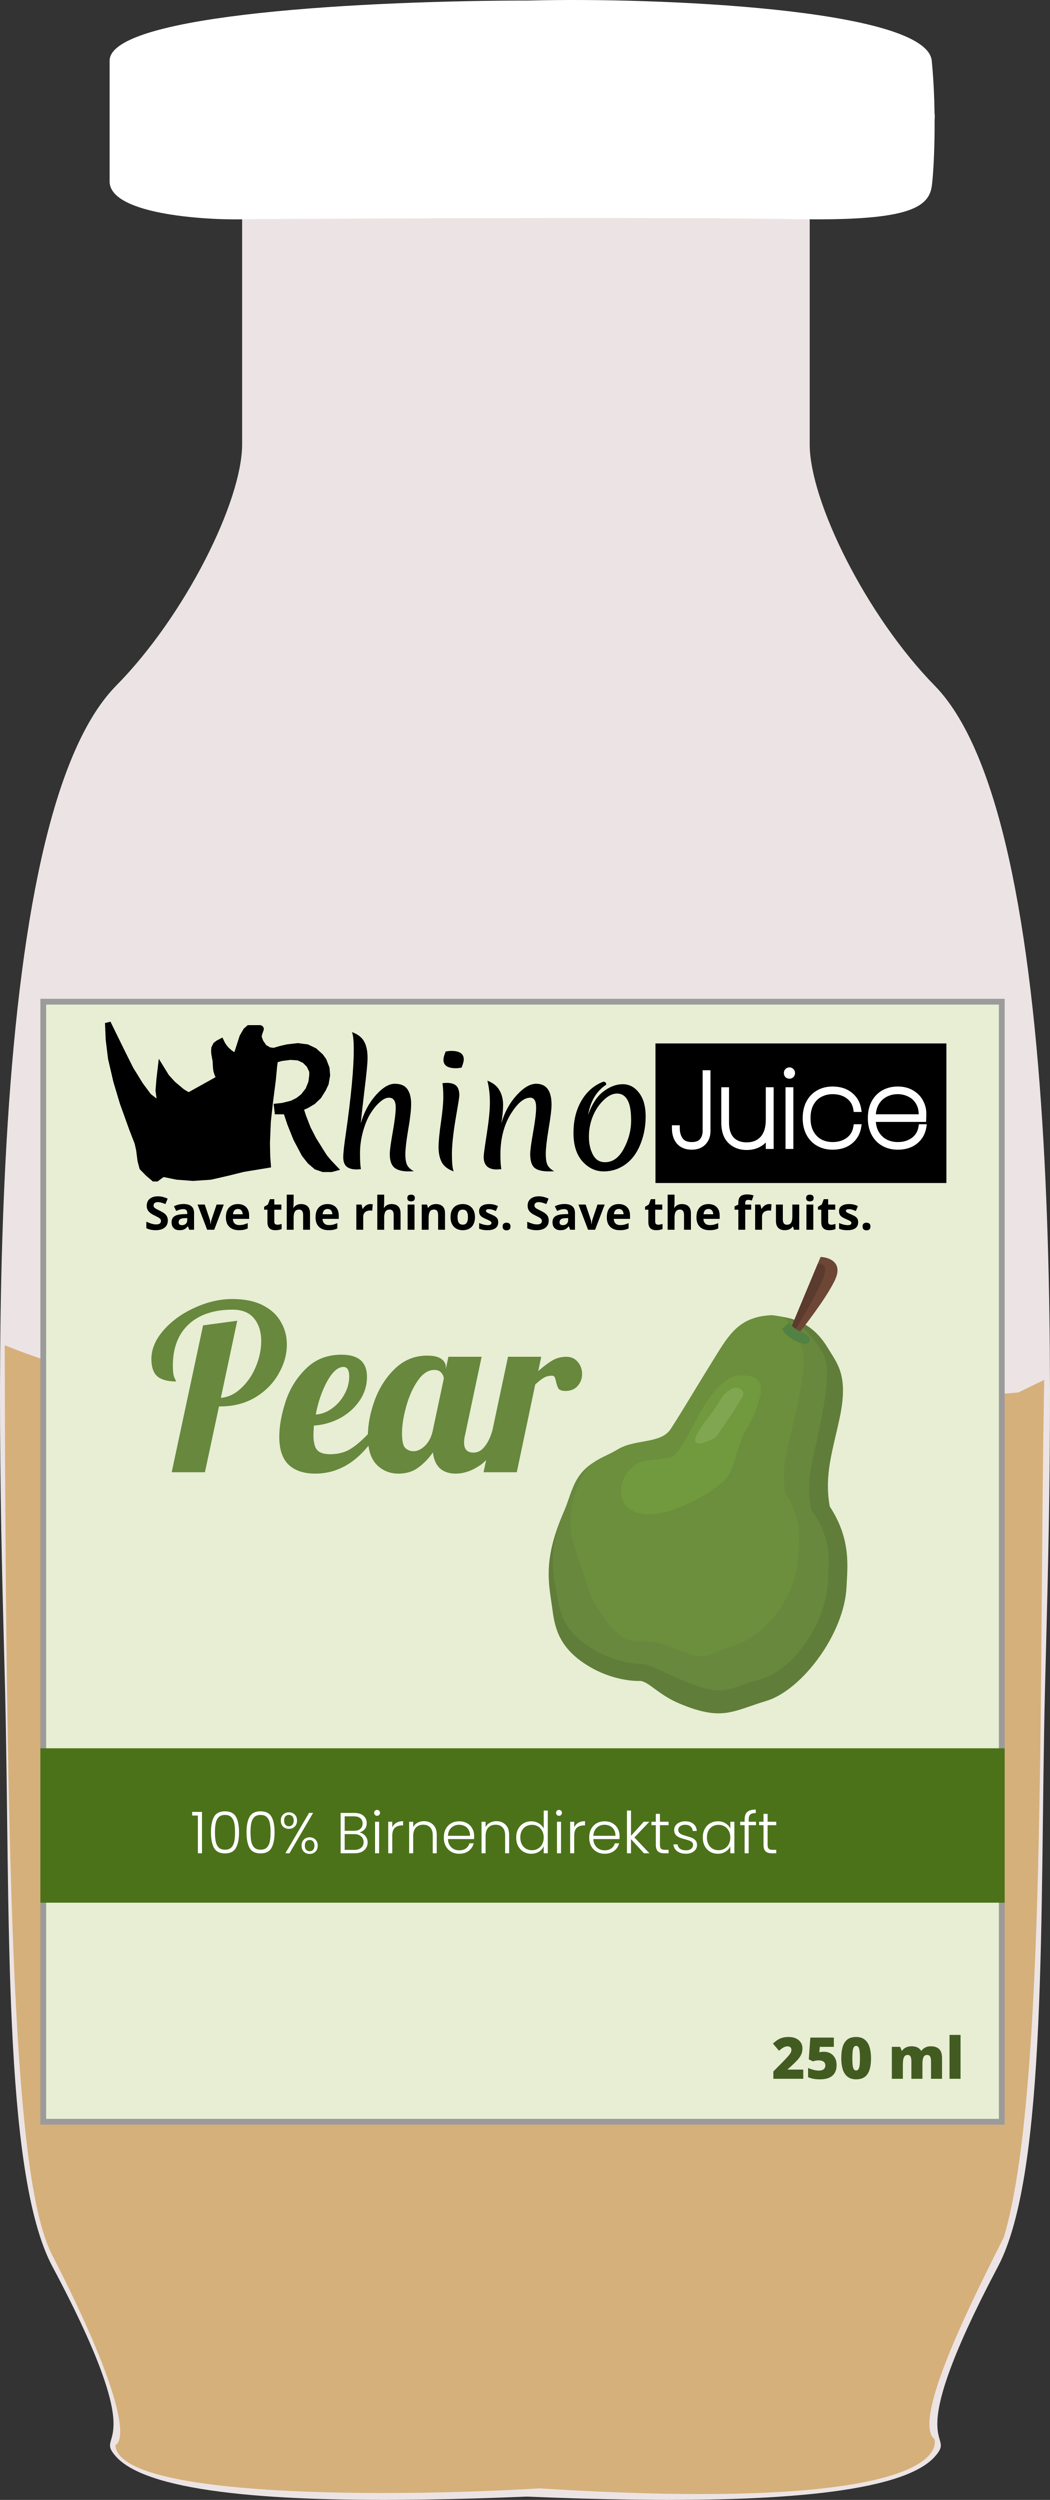 <svg width="182" height="433" viewBox="0 0 182 433" fill="none" xmlns="http://www.w3.org/2000/svg">
<rect x="0" y="0" width="182" height="433" fill="#333333" stroke="none"/>
<path d="M126.5 15C124.334 -2.05 107.015 17.789 65.5 20.522L51 430.302C69.953 430.849 150.408 438.403 162.008 425.534C166.215 420.866 155.371 425.862 172.992 392.559C181.614 376.264 180.223 330.517 181.125 292.81C182.028 255.103 186.375 143.631 162.008 118.752C150.159 106.655 140.348 86.802 140.348 76.966V35.352C159.842 35.352 161.105 30.905 162.008 20.522C162.91 10.139 128.666 32.05 126.5 15Z" fill="#ECE4E4"/>
<path d="M80 20.522C82.183 3.472 90.168 4.768 132 7.5V430.302C112.903 430.849 31.833 438.403 20.145 425.534C15.905 420.866 26.832 425.862 9.076 392.559C0.389 376.264 1.791 330.517 0.881 292.81C-0.028 255.103 -4.409 143.632 20.145 118.752C32.084 106.655 41.97 86.802 41.97 76.966V35.352C22.328 35.352 21.054 30.905 20.145 20.522C19.236 10.139 77.817 37.572 80 20.522Z" fill="#ECE4E4"/>
<path d="M77.218 247.008C43.368 247.008 12.182 237.669 0.82 233C1 340 3.096 379 9.048 390.594C21.271 414.409 21.959 422.527 20 423.5C20.47 432.839 69 432.5 93.5 431C152.738 434.736 162.784 426.975 162 422.5C157.769 419.231 169.5 396.5 174 387.5C181.5 362.5 180.021 290.559 181 239L176.536 241.172C169.679 241.95 152.323 241.989 137.749 235.918C119.531 228.331 119.531 247.008 77.218 247.008Z" fill="#CD9A4D" fill-opacity="0.7"/>
<path d="M161.503 10.523C160.603 1.467 113.511 -0.487 91.765 0.094C64.102 0.094 19 2.389 19 10.523V31.421C19 37.353 36.838 38.242 43.399 37.952C67.02 37.807 118.985 37.604 137.881 37.952C156.778 38.3 160.941 36.191 161.503 32.272C161.878 29.66 162.403 19.579 161.503 10.523Z" fill="white"/>
<rect x="7.5" y="173.5" width="166.143" height="194" fill="#E7EED4" stroke="#9B9B9B"/>
<rect x="7" y="302.814" width="167.143" height="26.743" fill="#4B7219"/>
<path d="M33.31 314.46V313.83H35.01V321H34.3V314.46H33.31ZM36.57 317.35C36.57 316.203 36.747 315.313 37.1 314.68C37.453 314.047 38.087 313.73 39 313.73C39.913 313.73 40.547 314.047 40.9 314.68C41.253 315.313 41.43 316.203 41.43 317.35C41.43 318.517 41.253 319.42 40.9 320.06C40.547 320.7 39.913 321.02 39 321.02C38.08 321.02 37.443 320.7 37.09 320.06C36.743 319.42 36.57 318.517 36.57 317.35ZM40.74 317.35C40.74 316.73 40.697 316.207 40.61 315.78C40.523 315.353 40.353 315.01 40.1 314.75C39.847 314.49 39.48 314.36 39 314.36C38.52 314.36 38.153 314.49 37.9 314.75C37.647 315.01 37.477 315.353 37.39 315.78C37.303 316.207 37.26 316.73 37.26 317.35C37.26 317.99 37.303 318.527 37.39 318.96C37.477 319.387 37.647 319.73 37.9 319.99C38.153 320.25 38.52 320.38 39 320.38C39.48 320.38 39.847 320.25 40.1 319.99C40.353 319.73 40.523 319.387 40.61 318.96C40.697 318.527 40.74 317.99 40.74 317.35ZM42.732 317.35C42.732 316.203 42.909 315.313 43.262 314.68C43.615 314.047 44.249 313.73 45.162 313.73C46.075 313.73 46.709 314.047 47.062 314.68C47.415 315.313 47.592 316.203 47.592 317.35C47.592 318.517 47.415 319.42 47.062 320.06C46.709 320.7 46.075 321.02 45.162 321.02C44.242 321.02 43.605 320.7 43.252 320.06C42.905 319.42 42.732 318.517 42.732 317.35ZM46.902 317.35C46.902 316.73 46.859 316.207 46.772 315.78C46.685 315.353 46.515 315.01 46.262 314.75C46.009 314.49 45.642 314.36 45.162 314.36C44.682 314.36 44.315 314.49 44.062 314.75C43.809 315.01 43.639 315.353 43.552 315.78C43.465 316.207 43.422 316.73 43.422 317.35C43.422 317.99 43.465 318.527 43.552 318.96C43.639 319.387 43.809 319.73 44.062 319.99C44.315 320.25 44.682 320.38 45.162 320.38C45.642 320.38 46.009 320.25 46.262 319.99C46.515 319.73 46.685 319.387 46.772 318.96C46.859 318.527 46.902 317.99 46.902 317.35ZM48.674 315.33C48.674 314.903 48.804 314.56 49.064 314.3C49.331 314.033 49.667 313.9 50.074 313.9C50.487 313.9 50.824 314.033 51.084 314.3C51.351 314.56 51.484 314.903 51.484 315.33C51.484 315.763 51.351 316.113 51.084 316.38C50.824 316.64 50.487 316.77 50.074 316.77C49.667 316.77 49.331 316.64 49.064 316.38C48.804 316.113 48.674 315.763 48.674 315.33ZM54.274 314L50.174 321H49.464L53.574 314H54.274ZM50.074 314.35C49.821 314.35 49.617 314.437 49.464 314.61C49.318 314.777 49.244 315.017 49.244 315.33C49.244 315.643 49.318 315.887 49.464 316.06C49.617 316.233 49.821 316.32 50.074 316.32C50.328 316.32 50.531 316.233 50.684 316.06C50.837 315.887 50.914 315.643 50.914 315.33C50.914 315.023 50.837 314.783 50.684 314.61C50.531 314.437 50.328 314.35 50.074 314.35ZM52.274 319.67C52.274 319.237 52.404 318.89 52.664 318.63C52.931 318.363 53.267 318.23 53.674 318.23C54.081 318.23 54.414 318.363 54.674 318.63C54.941 318.89 55.074 319.237 55.074 319.67C55.074 320.103 54.941 320.453 54.674 320.72C54.414 320.98 54.081 321.11 53.674 321.11C53.267 321.11 52.931 320.98 52.664 320.72C52.404 320.453 52.274 320.103 52.274 319.67ZM53.674 318.69C53.421 318.69 53.218 318.777 53.064 318.95C52.911 319.123 52.834 319.363 52.834 319.67C52.834 319.977 52.911 320.217 53.064 320.39C53.218 320.563 53.421 320.65 53.674 320.65C53.928 320.65 54.127 320.567 54.274 320.4C54.428 320.227 54.504 319.983 54.504 319.67C54.504 319.357 54.428 319.117 54.274 318.95C54.127 318.777 53.928 318.69 53.674 318.69ZM62.314 317.39C62.708 317.463 63.041 317.663 63.314 317.99C63.587 318.317 63.724 318.697 63.724 319.13C63.724 319.483 63.634 319.803 63.454 320.09C63.281 320.37 63.024 320.593 62.684 320.76C62.344 320.92 61.938 321 61.464 321H59.044V314.01H61.394C62.101 314.01 62.638 314.173 63.004 314.5C63.377 314.827 63.564 315.25 63.564 315.77C63.564 316.203 63.447 316.557 63.214 316.83C62.981 317.097 62.681 317.283 62.314 317.39ZM59.744 317.1H61.374C61.847 317.1 62.211 316.99 62.464 316.77C62.724 316.543 62.854 316.233 62.854 315.84C62.854 315.453 62.724 315.15 62.464 314.93C62.211 314.71 61.837 314.6 61.344 314.6H59.744V317.1ZM61.414 320.41C61.921 320.41 62.314 320.29 62.594 320.05C62.881 319.81 63.024 319.48 63.024 319.06C63.024 318.64 62.874 318.307 62.574 318.06C62.281 317.807 61.884 317.68 61.384 317.68H59.744V320.41H61.414ZM65.361 314.51C65.221 314.51 65.101 314.46 65.001 314.36C64.901 314.26 64.851 314.137 64.851 313.99C64.851 313.843 64.901 313.723 65.001 313.63C65.101 313.53 65.221 313.48 65.361 313.48C65.501 313.48 65.621 313.53 65.721 313.63C65.821 313.723 65.871 313.843 65.871 313.99C65.871 314.137 65.821 314.26 65.721 314.36C65.621 314.46 65.501 314.51 65.361 314.51ZM65.711 315.54V321H65.011V315.54H65.711ZM67.996 316.51C68.149 316.17 68.383 315.907 68.696 315.72C69.016 315.533 69.406 315.44 69.866 315.44V316.17H69.676C69.169 316.17 68.763 316.307 68.456 316.58C68.149 316.853 67.996 317.31 67.996 317.95V321H67.296V315.54H67.996V316.51ZM73.479 315.44C74.132 315.44 74.666 315.643 75.079 316.05C75.493 316.45 75.699 317.033 75.699 317.8V321H75.009V317.88C75.009 317.287 74.859 316.833 74.559 316.52C74.266 316.207 73.862 316.05 73.349 316.05C72.823 316.05 72.403 316.217 72.089 316.55C71.776 316.883 71.619 317.373 71.619 318.02V321H70.919V315.54H71.619V316.47C71.793 316.137 72.043 315.883 72.369 315.71C72.696 315.53 73.066 315.44 73.479 315.44ZM82.187 317.99C82.187 318.23 82.181 318.413 82.167 318.54H77.637C77.657 318.953 77.757 319.307 77.937 319.6C78.117 319.893 78.354 320.117 78.647 320.27C78.941 320.417 79.261 320.49 79.607 320.49C80.061 320.49 80.441 320.38 80.747 320.16C81.061 319.94 81.267 319.643 81.367 319.27H82.107C81.974 319.803 81.687 320.24 81.247 320.58C80.814 320.913 80.267 321.08 79.607 321.08C79.094 321.08 78.634 320.967 78.227 320.74C77.821 320.507 77.501 320.18 77.267 319.76C77.041 319.333 76.927 318.837 76.927 318.27C76.927 317.703 77.041 317.207 77.267 316.78C77.494 316.353 77.811 316.027 78.217 315.8C78.624 315.573 79.087 315.46 79.607 315.46C80.127 315.46 80.581 315.573 80.967 315.8C81.361 316.027 81.661 316.333 81.867 316.72C82.081 317.1 82.187 317.523 82.187 317.99ZM81.477 317.97C81.484 317.563 81.401 317.217 81.227 316.93C81.061 316.643 80.831 316.427 80.537 316.28C80.244 316.133 79.924 316.06 79.577 316.06C79.057 316.06 78.614 316.227 78.247 316.56C77.881 316.893 77.677 317.363 77.637 317.97H81.477ZM86.028 315.44C86.681 315.44 87.215 315.643 87.628 316.05C88.041 316.45 88.248 317.033 88.248 317.8V321H87.558V317.88C87.558 317.287 87.408 316.833 87.108 316.52C86.815 316.207 86.411 316.05 85.898 316.05C85.371 316.05 84.951 316.217 84.638 316.55C84.325 316.883 84.168 317.373 84.168 318.02V321H83.468V315.54H84.168V316.47C84.341 316.137 84.591 315.883 84.918 315.71C85.245 315.53 85.615 315.44 86.028 315.44ZM89.476 318.26C89.476 317.7 89.589 317.21 89.816 316.79C90.043 316.363 90.353 316.037 90.746 315.81C91.146 315.577 91.596 315.46 92.096 315.46C92.576 315.46 93.009 315.577 93.396 315.81C93.783 316.043 94.066 316.347 94.246 316.72V313.6H94.946V321H94.246V319.78C94.079 320.16 93.806 320.473 93.426 320.72C93.046 320.96 92.599 321.08 92.086 321.08C91.586 321.08 91.136 320.963 90.736 320.73C90.343 320.497 90.033 320.167 89.806 319.74C89.586 319.313 89.476 318.82 89.476 318.26ZM94.246 318.27C94.246 317.83 94.156 317.443 93.976 317.11C93.796 316.777 93.549 316.52 93.236 316.34C92.929 316.16 92.589 316.07 92.216 316.07C91.829 316.07 91.483 316.157 91.176 316.33C90.869 316.503 90.626 316.757 90.446 317.09C90.273 317.417 90.186 317.807 90.186 318.26C90.186 318.707 90.273 319.1 90.446 319.44C90.626 319.773 90.869 320.03 91.176 320.21C91.483 320.383 91.829 320.47 92.216 320.47C92.589 320.47 92.929 320.38 93.236 320.2C93.549 320.02 93.796 319.763 93.976 319.43C94.156 319.097 94.246 318.71 94.246 318.27ZM96.894 314.51C96.754 314.51 96.634 314.46 96.534 314.36C96.434 314.26 96.384 314.137 96.384 313.99C96.384 313.843 96.434 313.723 96.534 313.63C96.634 313.53 96.754 313.48 96.894 313.48C97.034 313.48 97.154 313.53 97.254 313.63C97.354 313.723 97.404 313.843 97.404 313.99C97.404 314.137 97.354 314.26 97.254 314.36C97.154 314.46 97.034 314.51 96.894 314.51ZM97.244 315.54V321H96.544V315.54H97.244ZM99.529 316.51C99.683 316.17 99.916 315.907 100.229 315.72C100.549 315.533 100.939 315.44 101.399 315.44V316.17H101.209C100.703 316.17 100.296 316.307 99.989 316.58C99.683 316.853 99.529 317.31 99.529 317.95V321H98.829V315.54H99.529V316.51ZM107.392 317.99C107.392 318.23 107.386 318.413 107.372 318.54H102.842C102.862 318.953 102.962 319.307 103.142 319.6C103.322 319.893 103.559 320.117 103.852 320.27C104.146 320.417 104.466 320.49 104.812 320.49C105.266 320.49 105.646 320.38 105.952 320.16C106.266 319.94 106.472 319.643 106.572 319.27H107.312C107.179 319.803 106.892 320.24 106.452 320.58C106.019 320.913 105.472 321.08 104.812 321.08C104.299 321.08 103.839 320.967 103.432 320.74C103.026 320.507 102.706 320.18 102.472 319.76C102.246 319.333 102.132 318.837 102.132 318.27C102.132 317.703 102.246 317.207 102.472 316.78C102.699 316.353 103.016 316.027 103.422 315.8C103.829 315.573 104.292 315.46 104.812 315.46C105.332 315.46 105.786 315.573 106.172 315.8C106.566 316.027 106.866 316.333 107.072 316.72C107.286 317.1 107.392 317.523 107.392 317.99ZM106.682 317.97C106.689 317.563 106.606 317.217 106.432 316.93C106.266 316.643 106.036 316.427 105.742 316.28C105.449 316.133 105.129 316.06 104.782 316.06C104.262 316.06 103.819 316.227 103.452 316.56C103.086 316.893 102.882 317.363 102.842 317.97H106.682ZM111.623 321L109.373 318.55V321H108.673V313.6H109.373V317.98L111.573 315.54H112.553L109.963 318.26L112.573 321H111.623ZM114.388 316.13V319.52C114.388 319.853 114.451 320.083 114.578 320.21C114.704 320.337 114.928 320.4 115.248 320.4H115.888V321H115.138C114.644 321 114.278 320.887 114.038 320.66C113.798 320.427 113.678 320.047 113.678 319.52V316.13H112.918V315.54H113.678V314.17H114.388V315.54H115.888V316.13H114.388ZM118.922 321.08C118.296 321.08 117.782 320.937 117.382 320.65C116.989 320.357 116.769 319.96 116.722 319.46H117.442C117.476 319.767 117.619 320.017 117.872 320.21C118.132 320.397 118.479 320.49 118.912 320.49C119.292 320.49 119.589 320.4 119.802 320.22C120.022 320.04 120.132 319.817 120.132 319.55C120.132 319.363 120.072 319.21 119.952 319.09C119.832 318.97 119.679 318.877 119.492 318.81C119.312 318.737 119.066 318.66 118.752 318.58C118.346 318.473 118.016 318.367 117.762 318.26C117.509 318.153 117.292 317.997 117.112 317.79C116.939 317.577 116.852 317.293 116.852 316.94C116.852 316.673 116.932 316.427 117.092 316.2C117.252 315.973 117.479 315.793 117.772 315.66C118.066 315.527 118.399 315.46 118.772 315.46C119.359 315.46 119.832 315.61 120.192 315.91C120.552 316.203 120.746 316.61 120.772 317.13H120.072C120.052 316.81 119.926 316.553 119.692 316.36C119.466 316.16 119.152 316.06 118.752 316.06C118.399 316.06 118.112 316.143 117.892 316.31C117.672 316.477 117.562 316.683 117.562 316.93C117.562 317.143 117.626 317.32 117.752 317.46C117.886 317.593 118.049 317.7 118.242 317.78C118.436 317.853 118.696 317.937 119.022 318.03C119.416 318.137 119.729 318.24 119.962 318.34C120.196 318.44 120.396 318.587 120.562 318.78C120.729 318.973 120.816 319.23 120.822 319.55C120.822 319.843 120.742 320.107 120.582 320.34C120.422 320.567 120.199 320.747 119.912 320.88C119.626 321.013 119.296 321.08 118.922 321.08ZM121.82 318.26C121.82 317.7 121.93 317.21 122.15 316.79C122.377 316.363 122.687 316.037 123.08 315.81C123.48 315.577 123.93 315.46 124.43 315.46C124.95 315.46 125.397 315.58 125.77 315.82C126.15 316.06 126.423 316.367 126.59 316.74V315.54H127.29V321H126.59V319.79C126.417 320.163 126.14 320.473 125.76 320.72C125.387 320.96 124.94 321.08 124.42 321.08C123.927 321.08 123.48 320.963 123.08 320.73C122.687 320.497 122.377 320.167 122.15 319.74C121.93 319.313 121.82 318.82 121.82 318.26ZM126.59 318.27C126.59 317.83 126.5 317.443 126.32 317.11C126.14 316.777 125.893 316.52 125.58 316.34C125.273 316.16 124.933 316.07 124.56 316.07C124.173 316.07 123.827 316.157 123.52 316.33C123.213 316.503 122.97 316.757 122.79 317.09C122.617 317.417 122.53 317.807 122.53 318.26C122.53 318.707 122.617 319.1 122.79 319.44C122.97 319.773 123.213 320.03 123.52 320.21C123.827 320.383 124.173 320.47 124.56 320.47C124.933 320.47 125.273 320.38 125.58 320.2C125.893 320.02 126.14 319.763 126.32 319.43C126.5 319.097 126.59 318.71 126.59 318.27ZM131.038 316.13H129.768V321H129.068V316.13H128.308V315.54H129.068V315.16C129.068 314.567 129.218 314.13 129.518 313.85C129.825 313.57 130.318 313.43 130.998 313.43V314.03C130.545 314.03 130.225 314.117 130.038 314.29C129.858 314.463 129.768 314.753 129.768 315.16V315.54H131.038V316.13ZM133.05 316.13V319.52C133.05 319.853 133.113 320.083 133.24 320.21C133.367 320.337 133.59 320.4 133.91 320.4H134.55V321H133.8C133.307 321 132.94 320.887 132.7 320.66C132.46 320.427 132.34 320.047 132.34 319.52V316.13H131.58V315.54H132.34V314.17H133.05V315.54H134.55V316.13H133.05Z" fill="white"/>
<path d="M45.47 201.841L46.446 201.738L46.343 200.405L46.292 197.995L46.446 194.252L46.806 190.971L47.319 186.972L47.525 184.767L47.679 183.588L48.758 183.28L50.351 183.075L51.738 183.178L52.817 183.69L53.588 184.459L54.102 185.536V186.254L53.947 187.484L53.434 188.766L52.56 189.894L51.635 190.612L50.608 191.125L48.964 191.535L47.987 191.638L48.09 192.509H49.58L50.299 194.663L51.327 197.226L52.766 199.944L53.742 201.174L54.821 202.097L56.003 202.507H57.441L58.007 202.354L57.03 201.328L56.26 200.405L55.54 199.277L55.129 198.611L54.358 197.38L53.382 195.483L52.56 193.381L52.098 191.945L53.228 191.432L54.256 190.817L55.232 189.894L56.003 188.664L56.465 187.69L56.722 186.254L56.619 185.023L56.105 183.69L55.592 182.972L54.513 181.998L53.228 181.383L51.635 181.178L49.837 181.383L48.706 181.639L47.473 181.998L46.651 181.896L45.778 181.383L45.47 180.921L45.213 180.563L45.059 180.204L44.75 179.332L44.956 180.614L45.059 181.537L45.161 183.178L45.059 185.844L44.288 192.304L43.671 196.714L43.466 199.277V200.405L43.825 201.174L44.391 201.584L45.47 201.841Z" fill="black" stroke="black"/>
<path d="M62.528 194.586C63.093 192.654 63.958 191.031 65.123 189.715C66.304 188.382 67.409 187.715 68.437 187.715C69.464 187.715 70.192 188.031 70.62 188.664C71.049 189.279 71.263 190.125 71.263 191.202C71.263 192.261 71.091 193.757 70.749 195.688C70.423 197.619 70.261 199.029 70.261 199.918C70.261 200.79 70.372 201.431 70.595 201.841C70.817 202.234 71.194 202.576 71.725 202.866C71.502 202.883 71.186 202.892 70.775 202.892C69.678 202.892 68.865 202.67 68.334 202.225C67.82 201.764 67.563 200.986 67.563 199.892C67.563 199.26 67.735 197.987 68.077 196.073C68.42 194.141 68.591 192.723 68.591 191.817C68.591 190.689 68.197 190.125 67.409 190.125C66.947 190.125 66.433 190.373 65.868 190.868C65.302 191.347 64.754 192.005 64.224 192.842C63.71 193.663 63.273 194.714 62.913 195.996C62.571 197.26 62.4 198.517 62.4 199.764C62.4 200.995 62.451 201.909 62.554 202.507C62.143 202.542 61.911 202.559 61.86 202.559C61.055 202.559 60.456 202.388 60.062 202.046C59.685 201.704 59.496 201.174 59.496 200.456C59.496 199.722 59.651 198.32 59.959 196.252C60.867 189.894 61.321 185.066 61.321 181.767C61.321 180.281 61.218 179.281 61.012 178.768C62.006 179.127 62.699 179.657 63.093 180.357C63.504 181.058 63.71 182.024 63.71 183.254C63.71 184.109 63.538 185.903 63.196 188.638C62.87 191.373 62.648 193.355 62.528 194.586ZM78.638 202.892C77.662 202.55 76.977 202.029 76.583 201.328C76.206 200.61 76.018 199.747 76.018 198.739C76.018 197.73 76.155 196.286 76.429 194.406C76.703 192.526 76.84 191.065 76.84 190.022C76.84 188.98 76.788 188.177 76.686 187.613C76.994 187.578 77.242 187.561 77.431 187.561C78.201 187.561 78.758 187.732 79.101 188.074C79.443 188.416 79.615 188.98 79.615 189.766C79.615 190.022 79.4 191.373 78.972 193.817C78.561 196.244 78.347 198.252 78.33 199.841C78.33 201.414 78.433 202.43 78.638 202.892ZM79.024 185.023C77.585 185.023 76.866 184.536 76.866 183.562C76.866 183.22 76.994 182.742 77.251 182.126C77.628 182.058 77.953 182.024 78.227 182.024C79.666 182.024 80.385 182.511 80.385 183.485C80.385 183.827 80.257 184.305 80 184.921C79.623 184.989 79.298 185.023 79.024 185.023ZM95.601 191.356C95.601 192.142 95.43 193.535 95.088 195.534C94.762 197.517 94.6 198.961 94.6 199.867C94.6 200.773 94.711 201.431 94.933 201.841C95.156 202.234 95.533 202.576 96.064 202.866C95.841 202.883 95.524 202.892 95.113 202.892C93.949 202.892 93.118 202.678 92.621 202.251C92.142 201.807 91.902 201.02 91.902 199.892C91.902 199.26 92.073 197.987 92.416 196.073C92.758 194.141 92.93 192.723 92.93 191.817C92.93 190.689 92.587 190.125 91.902 190.125C90.806 190.125 89.667 191.091 88.485 193.022C87.32 194.953 86.738 197.278 86.738 199.995C86.738 201.072 86.79 201.909 86.892 202.507C86.447 202.542 86.182 202.559 86.096 202.559C84.589 202.559 83.835 201.824 83.835 200.354C83.835 200.012 84.015 198.696 84.375 196.406C84.734 194.116 84.914 192.296 84.914 190.945C84.914 189.578 84.769 188.322 84.478 187.177C85.488 187.57 86.19 188.134 86.584 188.869C86.995 189.587 87.201 190.415 87.201 191.356C87.201 192.278 87.098 193.355 86.892 194.586C87.457 192.654 88.34 191.031 89.538 189.715C90.754 188.382 91.885 187.715 92.93 187.715C94.711 187.715 95.601 188.929 95.601 191.356ZM109.397 194.099C109.397 192.424 109.183 191.227 108.754 190.51C108.343 189.775 107.744 189.407 106.956 189.407C106.185 189.407 105.406 189.792 104.618 190.561C103.83 191.313 103.205 192.253 102.743 193.381C102.297 194.492 102.075 195.654 102.075 196.867C102.075 198.064 102.306 199.106 102.768 199.995C103.231 200.867 103.933 201.302 104.875 201.302C106.211 201.302 107.298 200.516 108.138 198.944C108.977 197.372 109.397 195.756 109.397 194.099ZM101.946 193.099C102.597 191.253 103.471 189.911 104.567 189.074C105.68 188.219 106.802 187.792 107.932 187.792C109.08 187.792 110.03 188.296 110.784 189.305C111.537 190.296 111.914 191.646 111.914 193.355C111.914 195.235 111.555 196.978 110.835 198.585C110.03 200.362 108.866 201.602 107.341 202.302C106.519 202.695 105.612 202.892 104.618 202.892C103.231 202.892 102.015 202.319 100.97 201.174C99.925 200.012 99.403 198.363 99.403 196.226C99.403 194.073 99.865 192.21 100.79 190.638C101.715 189.065 102.974 187.971 104.567 187.356C104.909 187.356 105.081 187.527 105.081 187.869C103.385 188.98 102.34 190.723 101.946 193.099Z" fill="black"/>
<path d="M163.543 181.229H114.114V204.404H163.543V181.229Z" fill="black" stroke="black"/>
<path d="M122.899 185.874V185.624H122.649H122.289H122.039V185.874V195.942C122.039 196.523 121.87 197.024 121.536 197.456C121.229 197.84 120.705 198.061 119.897 198.061C119.05 198.061 118.484 197.804 118.138 197.336C117.769 196.838 117.576 196.2 117.576 195.404V195.154H117.326H116.966H116.716V195.404C116.716 196.45 116.979 197.304 117.533 197.937L117.533 197.937L117.535 197.939C118.108 198.577 118.908 198.884 119.897 198.884C120.811 198.884 121.555 198.616 122.093 198.053L122.093 198.053C122.633 197.487 122.899 196.777 122.899 195.942V185.874ZM133.847 188.817V188.567H133.597H133.237H132.987V188.817V193.932C132.987 195.355 132.648 196.39 132.011 197.082C131.369 197.766 130.516 198.115 129.425 198.115C128.375 198.115 127.577 197.804 126.997 197.205C126.421 196.596 126.114 195.698 126.114 194.47V188.817V188.567H125.864H125.522H125.272V188.817V194.434C125.272 195.898 125.649 197.039 126.446 197.809C127.229 198.565 128.229 198.938 129.425 198.938C130.415 198.938 131.282 198.687 132.013 198.175C132.412 197.9 132.737 197.558 132.987 197.152V198.508V198.758H133.237H133.597H133.847V198.508V188.817ZM136.309 186.381L136.32 186.393L136.332 186.403C136.475 186.529 136.649 186.591 136.838 186.591C137.028 186.591 137.203 186.529 137.339 186.392C137.486 186.246 137.556 186.061 137.556 185.856C137.556 185.658 137.489 185.475 137.339 185.338C137.207 185.194 137.034 185.122 136.838 185.122C136.639 185.122 136.462 185.197 136.32 185.339C136.18 185.479 136.121 185.661 136.121 185.856C136.121 186.053 136.18 186.233 136.309 186.381ZM137.268 188.817V188.567H137.018H136.658H136.408V188.817V198.508V198.758H136.658H137.018H137.268V198.508V188.817ZM140.007 190.888L140.006 190.891C139.588 191.686 139.383 192.613 139.383 193.663C139.383 194.712 139.588 195.639 140.006 196.435L140.006 196.435L140.007 196.437C140.435 197.231 141.026 197.841 141.777 198.26L141.777 198.26C142.527 198.678 143.372 198.884 144.309 198.884C145.587 198.884 146.653 198.561 147.486 197.896L147.486 197.896C148.327 197.222 148.838 196.341 149.015 195.265L149.063 194.974H148.769H148.409H148.196L148.162 195.184C148.017 196.08 147.6 196.775 146.912 197.284C146.219 197.797 145.357 198.061 144.309 198.061C143.568 198.061 142.889 197.902 142.267 197.587C141.665 197.264 141.178 196.779 140.804 196.123C140.435 195.476 140.243 194.66 140.243 193.663C140.243 192.665 140.435 191.849 140.804 191.202C141.178 190.546 141.665 190.068 142.266 189.757L142.267 189.757C142.89 189.429 143.569 189.265 144.309 189.265C145.357 189.265 146.219 189.528 146.912 190.041C147.6 190.551 148.017 191.246 148.162 192.142L148.196 192.352H148.409H148.769H149.063L149.015 192.061C148.838 190.985 148.327 190.109 147.486 189.448C146.654 188.771 145.587 188.442 144.309 188.442C143.372 188.442 142.527 188.648 141.777 189.066L141.777 189.066C141.026 189.485 140.435 190.095 140.007 190.888ZM158.204 197.284L158.204 197.284C157.511 197.797 156.649 198.061 155.601 198.061C154.871 198.061 154.203 197.907 153.593 197.603C152.99 197.291 152.497 196.823 152.111 196.19C151.777 195.623 151.584 194.921 151.543 194.074H160.043H160.279L160.292 193.839C160.305 193.616 160.311 193.287 160.311 192.855C160.311 192.107 160.127 191.396 159.759 190.727C159.401 190.049 158.864 189.503 158.157 189.087C157.44 188.653 156.584 188.442 155.601 188.442C154.664 188.442 153.818 188.648 153.07 189.066C152.319 189.485 151.728 190.095 151.299 190.888L151.297 190.891C150.88 191.687 150.676 192.613 150.676 193.663C150.676 194.712 150.88 195.639 151.297 196.435L151.299 196.438C151.728 197.231 152.319 197.841 153.07 198.26C153.818 198.678 154.664 198.884 155.601 198.884C156.879 198.884 157.946 198.561 158.779 197.896L158.779 197.896C159.619 197.222 160.131 196.341 160.308 195.265L160.356 194.974H160.061H159.702H159.489L159.455 195.184C159.309 196.08 158.892 196.775 158.204 197.284ZM159.498 193.251H151.543C151.584 192.405 151.777 191.703 152.111 191.135C152.497 190.503 152.99 190.041 153.591 189.741L153.594 189.739C154.204 189.424 154.872 189.265 155.601 189.265C156.318 189.265 156.979 189.423 157.59 189.739L157.59 189.739L157.595 189.742C158.207 190.041 158.686 190.501 159.033 191.128L159.035 191.131C159.359 191.697 159.518 192.4 159.498 193.251Z" fill="white" stroke="white" stroke-width="0.5"/>
<path d="M25.656 203.266L26.696 204.148H27.135L27.655 203.76L28.255 203.336L30.654 203.83L33.452 204.042L36.53 203.83L39.449 203.16L42.167 202.489L46.394 201.79L45.086 181.309L44.956 180.409L44.846 179.486C44.899 179.333 44.943 179.04 45.007 178.871C45.087 178.659 45.093 178.624 45.212 178.307C45.309 178.052 44.966 178.026 44.846 178.061H43.127L42.647 178.485L42.008 179.579L41.328 181.697L41.048 182.544L40.728 182.721H40.408L39.766 182.255L39.201 181.742L38.79 181.229L38.533 180.819L38.329 180.391L37.85 180.638L37.41 180.973L37.13 181.537L37.094 182.05L37.13 182.544L37.351 183.742L37.41 184.87L37.49 185.485L37.711 186.151L37.968 186.408L38.329 186.569L37.13 187.275L34.971 188.475L32.692 189.746L31.573 189.075L29.974 187.733L28.855 186.498L27.855 184.874L27.615 186.922L27.455 188.898L27.615 190.028L27.695 191.334L25.776 189.851L24.337 187.91L22.658 185.192L21.419 182.721L19.699 179.226L18.7 177.179L18.82 180.038L19.22 183.321L20.139 187.275L21.259 191.016L22.898 195.57L23.817 197.935L24.097 199.171L24.337 201.042L24.657 202.242L25.656 203.266Z" fill="black" stroke="black"/>
<path d="M29.09 211.414C29.09 211.753 29.008 212.047 28.844 212.297C28.68 212.547 28.44 212.74 28.125 212.875C27.812 213.01 27.432 213.078 26.984 213.078C26.787 213.078 26.592 213.065 26.402 213.039C26.215 213.013 26.034 212.975 25.859 212.926C25.688 212.874 25.523 212.81 25.367 212.734V211.609C25.638 211.729 25.919 211.837 26.211 211.934C26.503 212.03 26.792 212.078 27.078 212.078C27.276 212.078 27.435 212.052 27.555 212C27.677 211.948 27.766 211.876 27.82 211.785C27.875 211.694 27.902 211.59 27.902 211.473C27.902 211.329 27.854 211.207 27.758 211.105C27.662 211.004 27.529 210.909 27.359 210.82C27.193 210.732 27.004 210.637 26.793 210.535C26.66 210.473 26.516 210.397 26.359 210.309C26.203 210.217 26.055 210.107 25.914 209.977C25.773 209.846 25.658 209.689 25.566 209.504C25.478 209.316 25.434 209.092 25.434 208.832C25.434 208.491 25.512 208.199 25.668 207.957C25.824 207.715 26.047 207.53 26.336 207.402C26.628 207.272 26.971 207.207 27.367 207.207C27.664 207.207 27.947 207.242 28.215 207.312C28.486 207.38 28.768 207.479 29.062 207.609L28.672 208.551C28.409 208.444 28.173 208.362 27.965 208.305C27.756 208.245 27.544 208.215 27.328 208.215C27.177 208.215 27.048 208.24 26.941 208.289C26.835 208.336 26.754 208.404 26.699 208.492C26.645 208.578 26.617 208.678 26.617 208.793C26.617 208.928 26.656 209.043 26.734 209.137C26.815 209.228 26.935 209.316 27.094 209.402C27.255 209.488 27.456 209.589 27.695 209.703C27.987 209.841 28.236 209.986 28.441 210.137C28.65 210.285 28.81 210.461 28.922 210.664C29.034 210.865 29.09 211.115 29.09 211.414ZM31.82 208.543C32.406 208.543 32.855 208.671 33.168 208.926C33.48 209.181 33.637 209.569 33.637 210.09V213H32.805L32.574 212.406H32.543C32.418 212.562 32.29 212.69 32.16 212.789C32.03 212.888 31.88 212.961 31.711 213.008C31.542 213.055 31.336 213.078 31.094 213.078C30.836 213.078 30.604 213.029 30.398 212.93C30.195 212.831 30.035 212.68 29.918 212.477C29.801 212.271 29.742 212.01 29.742 211.695C29.742 211.232 29.905 210.891 30.23 210.672C30.556 210.451 31.044 210.328 31.695 210.305L32.453 210.281V210.09C32.453 209.861 32.393 209.693 32.273 209.586C32.154 209.479 31.987 209.426 31.773 209.426C31.562 209.426 31.355 209.456 31.152 209.516C30.949 209.576 30.746 209.651 30.543 209.742L30.148 208.938C30.38 208.815 30.639 208.719 30.926 208.648C31.215 208.578 31.513 208.543 31.82 208.543ZM32.453 210.977L31.992 210.992C31.607 211.003 31.338 211.072 31.188 211.199C31.039 211.327 30.965 211.495 30.965 211.703C30.965 211.885 31.018 212.016 31.125 212.094C31.232 212.169 31.371 212.207 31.543 212.207C31.798 212.207 32.013 212.132 32.188 211.98C32.365 211.829 32.453 211.615 32.453 211.336V210.977ZM35.906 213L34.242 208.633H35.488L36.332 211.121C36.379 211.267 36.415 211.421 36.441 211.582C36.47 211.743 36.49 211.888 36.5 212.016H36.531C36.539 211.878 36.557 211.73 36.586 211.574C36.617 211.418 36.658 211.267 36.707 211.121L37.547 208.633H38.793L37.129 213H35.906ZM41.223 208.551C41.626 208.551 41.974 208.629 42.266 208.785C42.557 208.939 42.783 209.163 42.941 209.457C43.1 209.751 43.18 210.111 43.18 210.535V211.113H40.363C40.376 211.449 40.477 211.714 40.664 211.906C40.854 212.096 41.117 212.191 41.453 212.191C41.732 212.191 41.987 212.163 42.219 212.105C42.45 212.048 42.689 211.962 42.934 211.848V212.77C42.717 212.876 42.491 212.954 42.254 213.004C42.02 213.053 41.734 213.078 41.398 213.078C40.961 213.078 40.573 212.997 40.234 212.836C39.898 212.674 39.634 212.428 39.441 212.098C39.251 211.767 39.156 211.35 39.156 210.848C39.156 210.337 39.242 209.913 39.414 209.574C39.589 209.233 39.831 208.978 40.141 208.809C40.45 208.637 40.811 208.551 41.223 208.551ZM41.23 209.398C40.999 209.398 40.806 209.473 40.652 209.621C40.501 209.77 40.414 210.003 40.391 210.32H42.062C42.06 210.143 42.027 209.986 41.965 209.848C41.905 209.71 41.814 209.6 41.691 209.52C41.572 209.439 41.418 209.398 41.23 209.398ZM48.066 212.129C48.197 212.129 48.323 212.116 48.445 212.09C48.57 212.064 48.694 212.031 48.816 211.992V212.879C48.689 212.936 48.53 212.983 48.34 213.02C48.152 213.059 47.947 213.078 47.723 213.078C47.462 213.078 47.228 213.036 47.02 212.953C46.814 212.867 46.651 212.72 46.531 212.512C46.414 212.301 46.355 212.008 46.355 211.633V209.527H45.785V209.023L46.441 208.625L46.785 207.703H47.547V208.633H48.77V209.527H47.547V211.633C47.547 211.799 47.594 211.924 47.688 212.008C47.784 212.089 47.91 212.129 48.066 212.129ZM50.895 206.922V208.16C50.895 208.376 50.887 208.582 50.871 208.777C50.858 208.973 50.848 209.111 50.84 209.191H50.902C50.996 209.04 51.107 208.918 51.234 208.824C51.365 208.73 51.508 208.661 51.664 208.617C51.82 208.573 51.988 208.551 52.168 208.551C52.483 208.551 52.758 208.607 52.992 208.719C53.227 208.828 53.409 209.001 53.539 209.238C53.669 209.473 53.734 209.777 53.734 210.152V213H52.543V210.449C52.543 210.137 52.486 209.901 52.371 209.742C52.257 209.583 52.079 209.504 51.84 209.504C51.6 209.504 51.411 209.56 51.273 209.672C51.135 209.781 51.038 209.944 50.98 210.16C50.923 210.374 50.895 210.635 50.895 210.945V213H49.703V206.922H50.895ZM56.762 208.551C57.165 208.551 57.513 208.629 57.805 208.785C58.096 208.939 58.322 209.163 58.48 209.457C58.639 209.751 58.719 210.111 58.719 210.535V211.113H55.902C55.915 211.449 56.016 211.714 56.203 211.906C56.393 212.096 56.656 212.191 56.992 212.191C57.271 212.191 57.526 212.163 57.758 212.105C57.99 212.048 58.228 211.962 58.473 211.848V212.77C58.257 212.876 58.03 212.954 57.793 213.004C57.559 213.053 57.273 213.078 56.938 213.078C56.5 213.078 56.112 212.997 55.773 212.836C55.438 212.674 55.173 212.428 54.98 212.098C54.79 211.767 54.695 211.35 54.695 210.848C54.695 210.337 54.781 209.913 54.953 209.574C55.128 209.233 55.37 208.978 55.68 208.809C55.99 208.637 56.35 208.551 56.762 208.551ZM56.77 209.398C56.538 209.398 56.345 209.473 56.191 209.621C56.04 209.77 55.953 210.003 55.93 210.32H57.602C57.599 210.143 57.566 209.986 57.504 209.848C57.444 209.71 57.353 209.6 57.23 209.52C57.111 209.439 56.957 209.398 56.77 209.398ZM64.203 208.551C64.263 208.551 64.332 208.555 64.41 208.562C64.491 208.568 64.556 208.576 64.606 208.586L64.516 209.703C64.477 209.69 64.421 209.681 64.348 209.676C64.277 209.668 64.216 209.664 64.164 209.664C64.01 209.664 63.861 209.684 63.715 209.723C63.572 209.762 63.443 209.826 63.328 209.914C63.214 210 63.122 210.115 63.055 210.258C62.99 210.398 62.957 210.572 62.957 210.777V213H61.766V208.633H62.668L62.844 209.367H62.902C62.988 209.219 63.095 209.083 63.223 208.961C63.353 208.836 63.5 208.737 63.664 208.664C63.831 208.589 64.01 208.551 64.203 208.551ZM66.59 206.922V208.16C66.59 208.376 66.582 208.582 66.566 208.777C66.553 208.973 66.543 209.111 66.535 209.191H66.598C66.691 209.04 66.802 208.918 66.93 208.824C67.06 208.73 67.203 208.661 67.359 208.617C67.516 208.573 67.684 208.551 67.863 208.551C68.178 208.551 68.453 208.607 68.688 208.719C68.922 208.828 69.104 209.001 69.234 209.238C69.365 209.473 69.43 209.777 69.43 210.152V213H68.238V210.449C68.238 210.137 68.181 209.901 68.066 209.742C67.952 209.583 67.775 209.504 67.535 209.504C67.296 209.504 67.107 209.56 66.969 209.672C66.831 209.781 66.733 209.944 66.676 210.16C66.618 210.374 66.59 210.635 66.59 210.945V213H65.398V206.922H66.59ZM71.848 208.633V213H70.656V208.633H71.848ZM71.254 206.922C71.431 206.922 71.583 206.964 71.711 207.047C71.838 207.128 71.902 207.28 71.902 207.504C71.902 207.725 71.838 207.879 71.711 207.965C71.583 208.048 71.431 208.09 71.254 208.09C71.074 208.09 70.921 208.048 70.793 207.965C70.668 207.879 70.606 207.725 70.606 207.504C70.606 207.28 70.668 207.128 70.793 207.047C70.921 206.964 71.074 206.922 71.254 206.922ZM75.582 208.551C76.048 208.551 76.423 208.678 76.707 208.934C76.991 209.186 77.133 209.592 77.133 210.152V213H75.941V210.449C75.941 210.137 75.884 209.901 75.769 209.742C75.658 209.583 75.481 209.504 75.238 209.504C74.874 209.504 74.625 209.628 74.492 209.875C74.359 210.122 74.293 210.479 74.293 210.945V213H73.102V208.633H74.012L74.172 209.191H74.238C74.332 209.04 74.448 208.918 74.586 208.824C74.727 208.73 74.882 208.661 75.051 208.617C75.223 208.573 75.4 208.551 75.582 208.551ZM82.328 210.809C82.328 211.173 82.279 211.496 82.18 211.777C82.083 212.059 81.941 212.297 81.754 212.492C81.569 212.685 81.345 212.831 81.082 212.93C80.822 213.029 80.527 213.078 80.199 213.078C79.892 213.078 79.609 213.029 79.352 212.93C79.096 212.831 78.874 212.685 78.684 212.492C78.496 212.297 78.35 212.059 78.246 211.777C78.144 211.496 78.094 211.173 78.094 210.809C78.094 210.324 78.18 209.914 78.352 209.578C78.523 209.242 78.768 208.987 79.086 208.812C79.404 208.638 79.783 208.551 80.223 208.551C80.632 208.551 80.993 208.638 81.309 208.812C81.626 208.987 81.875 209.242 82.055 209.578C82.237 209.914 82.328 210.324 82.328 210.809ZM79.309 210.809C79.309 211.095 79.34 211.336 79.402 211.531C79.465 211.727 79.562 211.874 79.695 211.973C79.828 212.072 80.001 212.121 80.215 212.121C80.426 212.121 80.596 212.072 80.727 211.973C80.859 211.874 80.956 211.727 81.016 211.531C81.078 211.336 81.109 211.095 81.109 210.809C81.109 210.52 81.078 210.28 81.016 210.09C80.956 209.897 80.859 209.753 80.727 209.656C80.594 209.56 80.421 209.512 80.207 209.512C79.892 209.512 79.663 209.62 79.519 209.836C79.379 210.052 79.309 210.376 79.309 210.809ZM86.359 211.703C86.359 212 86.289 212.251 86.148 212.457C86.01 212.66 85.803 212.815 85.527 212.922C85.251 213.026 84.908 213.078 84.496 213.078C84.191 213.078 83.93 213.059 83.711 213.02C83.495 212.98 83.276 212.915 83.055 212.824V211.84C83.292 211.947 83.546 212.035 83.816 212.105C84.09 212.173 84.329 212.207 84.535 212.207C84.767 212.207 84.932 212.173 85.031 212.105C85.133 212.035 85.184 211.944 85.184 211.832C85.184 211.759 85.163 211.694 85.121 211.637C85.082 211.577 84.996 211.51 84.863 211.438C84.731 211.362 84.522 211.264 84.238 211.145C83.965 211.03 83.74 210.914 83.562 210.797C83.388 210.68 83.258 210.542 83.172 210.383C83.088 210.221 83.047 210.017 83.047 209.77C83.047 209.366 83.203 209.062 83.516 208.859C83.831 208.654 84.251 208.551 84.777 208.551C85.048 208.551 85.306 208.578 85.551 208.633C85.798 208.688 86.052 208.775 86.312 208.895L85.953 209.754C85.737 209.66 85.533 209.583 85.34 209.523C85.15 209.464 84.956 209.434 84.758 209.434C84.583 209.434 84.452 209.457 84.363 209.504C84.275 209.551 84.231 209.622 84.231 209.719C84.231 209.789 84.253 209.852 84.297 209.906C84.344 209.961 84.432 210.022 84.562 210.09C84.695 210.155 84.889 210.24 85.144 210.344C85.392 210.445 85.607 210.552 85.789 210.664C85.971 210.773 86.112 210.91 86.211 211.074C86.31 211.236 86.359 211.445 86.359 211.703ZM87.121 212.441C87.121 212.197 87.188 212.025 87.32 211.926C87.456 211.827 87.618 211.777 87.809 211.777C87.993 211.777 88.152 211.827 88.285 211.926C88.421 212.025 88.488 212.197 88.488 212.441C88.488 212.676 88.421 212.845 88.285 212.949C88.152 213.053 87.993 213.105 87.809 213.105C87.618 213.105 87.456 213.053 87.32 212.949C87.188 212.845 87.121 212.676 87.121 212.441ZM95.113 211.414C95.113 211.753 95.031 212.047 94.867 212.297C94.703 212.547 94.463 212.74 94.148 212.875C93.836 213.01 93.456 213.078 93.008 213.078C92.81 213.078 92.616 213.065 92.426 213.039C92.238 213.013 92.057 212.975 91.883 212.926C91.711 212.874 91.547 212.81 91.391 212.734V211.609C91.662 211.729 91.943 211.837 92.234 211.934C92.526 212.03 92.815 212.078 93.102 212.078C93.299 212.078 93.458 212.052 93.578 212C93.701 211.948 93.789 211.876 93.844 211.785C93.898 211.694 93.926 211.59 93.926 211.473C93.926 211.329 93.878 211.207 93.781 211.105C93.685 211.004 93.552 210.909 93.383 210.82C93.216 210.732 93.027 210.637 92.816 210.535C92.684 210.473 92.539 210.397 92.383 210.309C92.227 210.217 92.078 210.107 91.938 209.977C91.797 209.846 91.681 209.689 91.59 209.504C91.501 209.316 91.457 209.092 91.457 208.832C91.457 208.491 91.535 208.199 91.691 207.957C91.848 207.715 92.07 207.53 92.359 207.402C92.651 207.272 92.995 207.207 93.391 207.207C93.688 207.207 93.97 207.242 94.238 207.312C94.509 207.38 94.792 207.479 95.086 207.609L94.695 208.551C94.432 208.444 94.197 208.362 93.988 208.305C93.78 208.245 93.568 208.215 93.352 208.215C93.201 208.215 93.072 208.24 92.965 208.289C92.858 208.336 92.777 208.404 92.723 208.492C92.668 208.578 92.641 208.678 92.641 208.793C92.641 208.928 92.68 209.043 92.758 209.137C92.838 209.228 92.958 209.316 93.117 209.402C93.279 209.488 93.479 209.589 93.719 209.703C94.01 209.841 94.259 209.986 94.465 210.137C94.673 210.285 94.833 210.461 94.945 210.664C95.057 210.865 95.113 211.115 95.113 211.414ZM97.844 208.543C98.43 208.543 98.879 208.671 99.191 208.926C99.504 209.181 99.66 209.569 99.66 210.09V213H98.828L98.598 212.406H98.566C98.441 212.562 98.314 212.69 98.184 212.789C98.053 212.888 97.904 212.961 97.734 213.008C97.565 213.055 97.359 213.078 97.117 213.078C96.859 213.078 96.628 213.029 96.422 212.93C96.219 212.831 96.059 212.68 95.941 212.477C95.824 212.271 95.766 212.01 95.766 211.695C95.766 211.232 95.928 210.891 96.254 210.672C96.579 210.451 97.068 210.328 97.719 210.305L98.477 210.281V210.09C98.477 209.861 98.417 209.693 98.297 209.586C98.177 209.479 98.01 209.426 97.797 209.426C97.586 209.426 97.379 209.456 97.176 209.516C96.973 209.576 96.769 209.651 96.566 209.742L96.172 208.938C96.404 208.815 96.663 208.719 96.949 208.648C97.238 208.578 97.537 208.543 97.844 208.543ZM98.477 210.977L98.016 210.992C97.63 211.003 97.362 211.072 97.211 211.199C97.062 211.327 96.988 211.495 96.988 211.703C96.988 211.885 97.042 212.016 97.148 212.094C97.255 212.169 97.394 212.207 97.566 212.207C97.822 212.207 98.037 212.132 98.211 211.98C98.388 211.829 98.477 211.615 98.477 211.336V210.977ZM101.93 213L100.266 208.633H101.512L102.355 211.121C102.402 211.267 102.439 211.421 102.465 211.582C102.493 211.743 102.513 211.888 102.523 212.016H102.555C102.562 211.878 102.581 211.73 102.609 211.574C102.641 211.418 102.681 211.267 102.73 211.121L103.57 208.633H104.816L103.152 213H101.93ZM107.246 208.551C107.65 208.551 107.997 208.629 108.289 208.785C108.581 208.939 108.806 209.163 108.965 209.457C109.124 209.751 109.203 210.111 109.203 210.535V211.113H106.387C106.4 211.449 106.5 211.714 106.688 211.906C106.878 212.096 107.141 212.191 107.477 212.191C107.755 212.191 108.01 212.163 108.242 212.105C108.474 212.048 108.712 211.962 108.957 211.848V212.77C108.741 212.876 108.514 212.954 108.277 213.004C108.043 213.053 107.758 213.078 107.422 213.078C106.984 213.078 106.596 212.997 106.258 212.836C105.922 212.674 105.658 212.428 105.465 212.098C105.275 211.767 105.18 211.35 105.18 210.848C105.18 210.337 105.266 209.913 105.438 209.574C105.612 209.233 105.854 208.978 106.164 208.809C106.474 208.637 106.835 208.551 107.246 208.551ZM107.254 209.398C107.022 209.398 106.829 209.473 106.676 209.621C106.525 209.77 106.438 210.003 106.414 210.32H108.086C108.083 210.143 108.051 209.986 107.988 209.848C107.928 209.71 107.837 209.6 107.715 209.52C107.595 209.439 107.441 209.398 107.254 209.398ZM114.09 212.129C114.22 212.129 114.346 212.116 114.469 212.09C114.594 212.064 114.717 212.031 114.84 211.992V212.879C114.712 212.936 114.553 212.983 114.363 213.02C114.176 213.059 113.97 213.078 113.746 213.078C113.486 213.078 113.251 213.036 113.043 212.953C112.837 212.867 112.674 212.72 112.555 212.512C112.438 212.301 112.379 212.008 112.379 211.633V209.527H111.809V209.023L112.465 208.625L112.809 207.703H113.57V208.633H114.793V209.527H113.57V211.633C113.57 211.799 113.617 211.924 113.711 212.008C113.807 212.089 113.934 212.129 114.09 212.129ZM116.918 206.922V208.16C116.918 208.376 116.91 208.582 116.895 208.777C116.882 208.973 116.871 209.111 116.863 209.191H116.926C117.02 209.04 117.13 208.918 117.258 208.824C117.388 208.73 117.531 208.661 117.688 208.617C117.844 208.573 118.012 208.551 118.191 208.551C118.507 208.551 118.781 208.607 119.016 208.719C119.25 208.828 119.432 209.001 119.562 209.238C119.693 209.473 119.758 209.777 119.758 210.152V213H118.566V210.449C118.566 210.137 118.509 209.901 118.395 209.742C118.28 209.583 118.103 209.504 117.863 209.504C117.624 209.504 117.435 209.56 117.297 209.672C117.159 209.781 117.061 209.944 117.004 210.16C116.947 210.374 116.918 210.635 116.918 210.945V213H115.727V206.922H116.918ZM122.785 208.551C123.189 208.551 123.536 208.629 123.828 208.785C124.12 208.939 124.345 209.163 124.504 209.457C124.663 209.751 124.742 210.111 124.742 210.535V211.113H121.926C121.939 211.449 122.039 211.714 122.227 211.906C122.417 212.096 122.68 212.191 123.016 212.191C123.294 212.191 123.549 212.163 123.781 212.105C124.013 212.048 124.251 211.962 124.496 211.848V212.77C124.28 212.876 124.053 212.954 123.816 213.004C123.582 213.053 123.297 213.078 122.961 213.078C122.523 213.078 122.135 212.997 121.797 212.836C121.461 212.674 121.197 212.428 121.004 212.098C120.814 211.767 120.719 211.35 120.719 210.848C120.719 210.337 120.805 209.913 120.977 209.574C121.151 209.233 121.393 208.978 121.703 208.809C122.013 208.637 122.374 208.551 122.785 208.551ZM122.793 209.398C122.561 209.398 122.368 209.473 122.215 209.621C122.064 209.77 121.977 210.003 121.953 210.32H123.625C123.622 210.143 123.59 209.986 123.527 209.848C123.467 209.71 123.376 209.6 123.254 209.52C123.134 209.439 122.98 209.398 122.793 209.398ZM130.203 209.527H129.172V213H127.98V209.527H127.324V208.953L127.98 208.633V208.312C127.98 207.94 128.043 207.651 128.168 207.445C128.296 207.237 128.474 207.091 128.703 207.008C128.935 206.922 129.208 206.879 129.523 206.879C129.755 206.879 129.966 206.898 130.156 206.938C130.346 206.974 130.501 207.016 130.621 207.062L130.316 207.938C130.225 207.909 130.126 207.883 130.02 207.859C129.913 207.836 129.79 207.824 129.652 207.824C129.486 207.824 129.363 207.875 129.285 207.977C129.21 208.076 129.172 208.203 129.172 208.359V208.633H130.203V209.527ZM133.328 208.551C133.388 208.551 133.457 208.555 133.535 208.562C133.616 208.568 133.681 208.576 133.73 208.586L133.641 209.703C133.602 209.69 133.546 209.681 133.473 209.676C133.402 209.668 133.341 209.664 133.289 209.664C133.135 209.664 132.986 209.684 132.84 209.723C132.697 209.762 132.568 209.826 132.453 209.914C132.339 210 132.247 210.115 132.18 210.258C132.115 210.398 132.082 210.572 132.082 210.777V213H130.891V208.633H131.793L131.969 209.367H132.027C132.113 209.219 132.22 209.083 132.348 208.961C132.478 208.836 132.625 208.737 132.789 208.664C132.956 208.589 133.135 208.551 133.328 208.551ZM138.531 208.633V213H137.617L137.457 212.441H137.395C137.301 212.59 137.184 212.711 137.043 212.805C136.902 212.898 136.747 212.967 136.578 213.012C136.409 213.056 136.233 213.078 136.051 213.078C135.738 213.078 135.466 213.023 135.234 212.914C135.003 212.802 134.822 212.629 134.691 212.395C134.564 212.16 134.5 211.855 134.5 211.48V208.633H135.691V211.184C135.691 211.496 135.747 211.732 135.859 211.891C135.971 212.049 136.15 212.129 136.395 212.129C136.637 212.129 136.827 212.074 136.965 211.965C137.103 211.853 137.199 211.69 137.254 211.477C137.311 211.26 137.34 210.997 137.34 210.688V208.633H138.531ZM140.973 208.633V213H139.781V208.633H140.973ZM140.379 206.922C140.556 206.922 140.708 206.964 140.836 207.047C140.964 207.128 141.027 207.28 141.027 207.504C141.027 207.725 140.964 207.879 140.836 207.965C140.708 208.048 140.556 208.09 140.379 208.09C140.199 208.09 140.046 208.048 139.918 207.965C139.793 207.879 139.73 207.725 139.73 207.504C139.73 207.28 139.793 207.128 139.918 207.047C140.046 206.964 140.199 206.922 140.379 206.922ZM144.066 212.129C144.197 212.129 144.323 212.116 144.445 212.09C144.57 212.064 144.694 212.031 144.816 211.992V212.879C144.689 212.936 144.53 212.983 144.34 213.02C144.152 213.059 143.947 213.078 143.723 213.078C143.462 213.078 143.228 213.036 143.02 212.953C142.814 212.867 142.651 212.72 142.531 212.512C142.414 212.301 142.355 212.008 142.355 211.633V209.527H141.785V209.023L142.441 208.625L142.785 207.703H143.547V208.633H144.77V209.527H143.547V211.633C143.547 211.799 143.594 211.924 143.688 212.008C143.784 212.089 143.91 212.129 144.066 212.129ZM148.75 211.703C148.75 212 148.68 212.251 148.539 212.457C148.401 212.66 148.194 212.815 147.918 212.922C147.642 213.026 147.298 213.078 146.887 213.078C146.582 213.078 146.32 213.059 146.102 213.02C145.885 212.98 145.667 212.915 145.445 212.824V211.84C145.682 211.947 145.936 212.035 146.207 212.105C146.48 212.173 146.72 212.207 146.926 212.207C147.158 212.207 147.323 212.173 147.422 212.105C147.523 212.035 147.574 211.944 147.574 211.832C147.574 211.759 147.553 211.694 147.512 211.637C147.473 211.577 147.387 211.51 147.254 211.438C147.121 211.362 146.913 211.264 146.629 211.145C146.355 211.03 146.13 210.914 145.953 210.797C145.779 210.68 145.648 210.542 145.562 210.383C145.479 210.221 145.438 210.017 145.438 209.77C145.438 209.366 145.594 209.062 145.906 208.859C146.221 208.654 146.642 208.551 147.168 208.551C147.439 208.551 147.697 208.578 147.941 208.633C148.189 208.688 148.443 208.775 148.703 208.895L148.344 209.754C148.128 209.66 147.923 209.583 147.73 209.523C147.54 209.464 147.346 209.434 147.148 209.434C146.974 209.434 146.842 209.457 146.754 209.504C146.665 209.551 146.621 209.622 146.621 209.719C146.621 209.789 146.643 209.852 146.688 209.906C146.734 209.961 146.823 210.022 146.953 210.09C147.086 210.155 147.28 210.24 147.535 210.344C147.783 210.445 147.997 210.552 148.18 210.664C148.362 210.773 148.503 210.91 148.602 211.074C148.701 211.236 148.75 211.445 148.75 211.703ZM149.512 212.441C149.512 212.197 149.578 212.025 149.711 211.926C149.846 211.827 150.009 211.777 150.199 211.777C150.384 211.777 150.543 211.827 150.676 211.926C150.811 212.025 150.879 212.197 150.879 212.441C150.879 212.676 150.811 212.845 150.676 212.949C150.543 213.053 150.384 213.105 150.199 213.105C150.009 213.105 149.846 213.053 149.711 212.949C149.578 212.845 149.512 212.676 149.512 212.441Z" fill="black"/>
<path d="M139.229 360.057H134.048V358.788L135.791 357.025C136.152 356.647 136.432 356.345 136.631 356.117C136.833 355.889 136.974 355.695 137.056 355.536C137.137 355.376 137.178 355.21 137.178 355.038C137.178 354.826 137.109 354.673 136.973 354.579C136.836 354.484 136.675 354.437 136.489 354.437C136.265 354.437 136.037 354.502 135.806 354.632C135.578 354.759 135.319 354.948 135.029 355.199L133.97 353.958C134.185 353.766 134.412 353.584 134.653 353.412C134.894 353.236 135.179 353.093 135.508 352.982C135.837 352.871 136.237 352.816 136.709 352.816C137.194 352.816 137.614 352.901 137.969 353.07C138.327 353.239 138.604 353.472 138.799 353.768C138.994 354.061 139.092 354.395 139.092 354.769C139.092 355.182 139.015 355.552 138.862 355.877C138.713 356.2 138.486 356.524 138.184 356.849C137.881 357.171 137.503 357.538 137.051 357.948L136.528 358.417V358.465H139.229V360.057ZM142.852 355.379C143.249 355.379 143.61 355.469 143.936 355.648C144.261 355.827 144.521 356.087 144.717 356.429C144.912 356.771 145.01 357.188 145.01 357.679C145.01 358.21 144.902 358.661 144.688 359.032C144.476 359.4 144.155 359.68 143.726 359.872C143.299 360.06 142.76 360.155 142.109 360.155C141.696 360.155 141.318 360.122 140.977 360.057C140.638 359.995 140.335 359.899 140.068 359.769V358.187C140.319 358.301 140.62 358.405 140.972 358.5C141.326 358.591 141.652 358.636 141.948 358.636C142.186 358.636 142.388 358.602 142.554 358.534C142.72 358.465 142.845 358.364 142.93 358.231C143.018 358.097 143.062 357.933 143.062 357.738C143.062 357.468 142.964 357.256 142.769 357.103C142.573 356.947 142.277 356.869 141.88 356.869C141.701 356.869 141.525 356.887 141.353 356.922C141.18 356.958 141.029 356.997 140.898 357.04L140.19 356.688L140.459 352.918H144.531V354.525H142.1L142.012 355.467C142.116 355.448 142.222 355.428 142.329 355.409C142.44 355.389 142.614 355.379 142.852 355.379ZM150.977 356.498C150.977 357.07 150.931 357.583 150.84 358.036C150.749 358.485 150.602 358.867 150.4 359.183C150.202 359.499 149.938 359.74 149.609 359.906C149.281 360.072 148.877 360.155 148.398 360.155C147.803 360.155 147.314 360.01 146.934 359.72C146.553 359.427 146.271 359.009 146.089 358.465C145.91 357.918 145.82 357.263 145.82 356.498C145.82 355.726 145.902 355.067 146.064 354.52C146.23 353.97 146.502 353.548 146.88 353.255C147.257 352.962 147.764 352.816 148.398 352.816C148.994 352.816 149.481 352.962 149.858 353.255C150.239 353.545 150.521 353.965 150.703 354.515C150.885 355.062 150.977 355.723 150.977 356.498ZM147.739 356.498C147.739 356.963 147.756 357.354 147.788 357.669C147.824 357.985 147.889 358.223 147.983 358.382C148.081 358.539 148.219 358.617 148.398 358.617C148.577 358.617 148.714 358.539 148.809 358.382C148.903 358.223 148.968 357.987 149.004 357.674C149.04 357.359 149.058 356.966 149.058 356.498C149.058 356.026 149.04 355.632 149.004 355.316C148.968 355 148.903 354.763 148.809 354.603C148.714 354.44 148.577 354.359 148.398 354.359C148.219 354.359 148.081 354.44 147.983 354.603C147.889 354.763 147.824 355 147.788 355.316C147.756 355.632 147.739 356.026 147.739 356.498ZM161.338 354.427C161.969 354.427 162.451 354.588 162.783 354.911C163.118 355.233 163.286 355.749 163.286 356.458V360.057H161.377V357.049C161.377 356.629 161.32 356.338 161.206 356.175C161.095 356.009 160.929 355.926 160.708 355.926C160.399 355.926 160.184 356.061 160.063 356.332C159.946 356.602 159.888 356.984 159.888 357.479V360.057H157.974V357.049C157.974 356.782 157.949 356.568 157.9 356.405C157.855 356.239 157.785 356.118 157.69 356.043C157.596 355.965 157.477 355.926 157.334 355.926C157.116 355.926 156.945 355.993 156.821 356.126C156.701 356.257 156.616 356.449 156.567 356.703C156.519 356.957 156.494 357.267 156.494 357.635V360.057H154.585V354.525H156.025L156.304 355.208H156.357C156.455 355.059 156.58 354.925 156.733 354.808C156.89 354.691 157.074 354.598 157.285 354.53C157.5 354.461 157.744 354.427 158.018 354.427C158.424 354.427 158.76 354.496 159.023 354.632C159.287 354.769 159.502 354.958 159.668 355.199H159.727C159.902 354.951 160.129 354.761 160.405 354.627C160.682 354.494 160.993 354.427 161.338 354.427ZM166.494 360.057H164.585V352.459H166.494V360.057Z" fill="#425B21"/>
<path d="M35.2 229.56L41.12 228.76L38.28 242.12C39.56 242.013 40.733 241.453 41.8 240.44C42.893 239.427 43.747 238.173 44.36 236.68C44.973 235.187 45.28 233.72 45.28 232.28C45.28 230.68 44.867 229.373 44.04 228.36C43.213 227.347 41.973 226.84 40.32 226.84C37.067 226.84 34.52 227.693 32.68 229.4C30.867 231.107 29.96 233.493 29.96 236.56C29.96 237.547 30.053 238.24 30.24 238.64C30.427 239.013 30.52 239.227 30.52 239.28C29.08 239.28 28 238.987 27.28 238.4C26.587 237.787 26.24 236.787 26.24 235.4C26.24 233.693 26.933 232.04 28.32 230.44C29.733 228.813 31.533 227.507 33.72 226.52C35.907 225.507 38.093 225 40.28 225C42.387 225 44.147 225.36 45.56 226.08C46.973 226.8 48.013 227.76 48.68 228.96C49.373 230.133 49.72 231.44 49.72 232.88C49.72 234.613 49.24 236.307 48.28 237.96C47.347 239.613 46 240.973 44.24 242.04C42.48 243.08 40.453 243.6 38.16 243.6H37.96L35.52 255H29.76L35.2 229.56ZM54.65 255.24C52.676 255.24 51.143 254.733 50.05 253.72C48.956 252.68 48.41 251.067 48.41 248.88C48.41 247.04 48.77 245.013 49.49 242.8C50.21 240.587 51.383 238.68 53.01 237.08C54.636 235.453 56.703 234.64 59.21 234.64C62.143 234.64 63.61 235.92 63.61 238.48C63.61 239.973 63.183 241.347 62.33 242.6C61.476 243.853 60.343 244.867 58.93 245.64C57.516 246.387 56.01 246.813 54.41 246.92C54.356 247.72 54.33 248.253 54.33 248.52C54.33 249.827 54.556 250.72 55.01 251.2C55.463 251.653 56.196 251.88 57.21 251.88C58.65 251.88 59.876 251.547 60.89 250.88C61.93 250.213 63.063 249.2 64.29 247.84H65.65C62.69 252.773 59.023 255.24 54.65 255.24ZM54.73 245C55.716 244.947 56.65 244.6 57.53 243.96C58.436 243.32 59.156 242.507 59.69 241.52C60.25 240.533 60.53 239.493 60.53 238.4C60.53 237.307 60.196 236.76 59.53 236.76C58.57 236.76 57.623 237.6 56.69 239.28C55.783 240.96 55.13 242.867 54.73 245ZM69.081 255.24C67.561 255.24 66.295 254.72 65.281 253.68C64.268 252.64 63.761 251.013 63.761 248.8C63.761 246.827 64.148 244.76 64.921 242.6C65.721 240.413 66.895 238.573 68.441 237.08C70.015 235.56 71.881 234.8 74.041 234.8C75.135 234.8 75.948 234.987 76.481 235.36C77.015 235.733 77.281 236.227 77.281 236.84V237.12L77.721 235H83.481L80.601 248.6C80.495 249 80.441 249.427 80.441 249.88C80.441 251.027 80.988 251.6 82.081 251.6C82.828 251.6 83.468 251.253 84.001 250.56C84.561 249.867 85.001 248.96 85.321 247.84H87.001C86.015 250.72 84.788 252.68 83.321 253.72C81.881 254.733 80.428 255.24 78.961 255.24C77.841 255.24 76.935 254.933 76.241 254.32C75.575 253.68 75.175 252.76 75.041 251.56C74.268 252.653 73.401 253.547 72.441 254.24C71.508 254.907 70.388 255.24 69.081 255.24ZM71.681 251.36C72.348 251.36 73.001 251.053 73.641 250.44C74.308 249.8 74.761 248.933 75.001 247.84L76.921 238.8C76.921 238.453 76.788 238.12 76.521 237.8C76.255 237.453 75.841 237.28 75.281 237.28C74.215 237.28 73.255 237.907 72.401 239.16C71.548 240.387 70.881 241.88 70.401 243.64C69.921 245.373 69.681 246.907 69.681 248.24C69.681 249.573 69.868 250.427 70.241 250.8C70.641 251.173 71.121 251.36 71.681 251.36ZM88.056 235H93.816L93.296 237.48C94.203 236.68 95.016 236.067 95.736 235.64C96.483 235.213 97.283 235 98.136 235C98.989 235 99.656 235.293 100.136 235.88C100.643 236.467 100.896 237.173 100.896 238C100.896 238.773 100.643 239.453 100.136 240.04C99.629 240.627 98.923 240.92 98.016 240.92C97.429 240.92 97.029 240.787 96.816 240.52C96.629 240.227 96.483 239.813 96.376 239.28C96.296 238.933 96.216 238.68 96.136 238.52C96.056 238.36 95.909 238.28 95.696 238.28C95.136 238.28 94.656 238.4 94.256 238.64C93.883 238.853 93.389 239.24 92.776 239.8L89.576 255H83.816L88.056 235Z" fill="#67883D"/>
<path d="M143.51 233.511C140.992 229.307 137.757 228.173 133.949 227.887C126.984 229.761 126.698 233.755 124.643 238.675C123.136 242.285 121.161 241.352 117.998 246.227C116.033 249.257 113.885 248.629 107.506 252.281C100.481 256.304 99.285 258.121 97.365 262.72C94.079 270.588 95.194 274.597 95.707 278.442C96.118 281.518 96.623 285.13 101.556 288.293C106.489 291.456 111.021 291.143 111.021 291.143C112.549 291.349 114.181 293.566 117.797 295.076C125.212 298.173 126.942 296.379 132.826 294.611C138.979 292.762 146.361 282.989 146.73 274.859C146.891 271.342 147.555 266.616 143.823 260.926C142.853 255.412 144.294 251.465 145.55 245.559C147.119 238.176 145.096 236.159 143.51 233.511Z" fill="#607D3A"/>
<path d="M142.422 234.008C139.901 230.079 137.487 228.143 133.807 227.797C127.129 229.372 125.807 236.282 123.931 240.772C122.555 244.067 122.002 244.114 119.057 248.539C117.226 251.289 111.166 250.254 106.672 251.645C99.437 253.883 99.533 257.546 97.78 261.743C94.781 268.923 95.945 272.643 96.524 276.198C96.987 279.042 97.553 282.382 102.381 285.405C107.208 288.428 111.574 288.238 111.574 288.238C113.053 288.461 115.033 289.683 118.555 291.154C125.776 294.17 126.059 292.39 131.697 290.889C137.593 289.318 143.359 280.954 143.538 273.468C143.616 270.23 144.341 266.791 140.617 261.465C139.561 256.361 140.956 252.806 142.039 247.389C143.392 240.618 144.01 236.484 142.422 234.008Z" fill="#67883D"/>
<path d="M136.943 230.386L142.235 217.714C143.642 217.762 146.122 218.601 144.783 221.578C144.726 221.733 144.653 221.893 144.566 222.035C143.049 225.07 139.3 229.949 137.532 232.106L136.943 230.386Z" fill="#6D4635"/>
<path d="M136.898 230.495L141.73 218.925C142.486 218.748 143.703 219.077 142.516 221.81C142.461 221.95 142.396 222.098 142.327 222.231C141.035 225.04 138.245 229.76 136.952 231.863L136.898 230.495Z" fill="#5B3B2D"/>
<path d="M138.616 232.532C136.526 228.901 136.712 228.014 133.485 227.808C128.116 228.147 126.365 231.148 123.902 235.111C120.255 240.979 119.019 243.194 116.281 247.472C114.58 250.131 110.175 249.195 107.135 251.007C104.095 252.818 102.057 252.786 100.377 256.809C97.502 263.693 99.507 267.875 100.629 271.046C102.474 276.262 101.641 275.914 104.921 280.557C108.202 285.2 110.977 284.282 110.977 284.282C112.272 284.445 113.481 284.132 116.532 285.406C122.789 288.019 122.428 286.566 127.44 284.962C132.681 283.284 137.9 276.864 138.304 269.784C138.479 266.721 139.23 263.448 136.126 258.537C135.364 253.749 136.708 250.343 137.839 245.189C139.253 238.746 139.932 234.819 138.616 232.532Z" fill="#6B8F3C"/>
<path d="M138.075 232.325C139.832 233.148 140.312 232.556 140.333 232.157C140.438 231.904 140.277 231.244 138.787 230.622C137.297 229.999 136.949 229.261 136.961 228.97L135.583 230.173C135.682 230.548 136.319 231.503 138.075 232.325Z" fill="#538043"/>
<path d="M131.731 241.94C132.809 237.645 128.756 238.351 128.027 238.168C121.765 239.439 119.092 251.974 115.999 252.462C111.676 253.143 111.147 252.718 109.432 254.259C106.274 257.097 106.713 263.915 115.178 261.911C118.199 261.196 122.167 259.304 125.163 256.787C127.019 255.227 127.128 253.21 128.381 249.798C129.634 246.386 130.618 246.374 131.731 241.94Z" fill="#71993E"/>
<path d="M123.068 245.134C123.233 244.883 123.428 244.649 123.634 244.424C123.824 244.003 124.361 243.247 124.477 243.071C124.807 242.566 125.169 241.855 125.621 241.48C125.814 241.319 125.98 241.152 126.168 240.995C126.384 240.815 126.593 240.731 126.813 240.576C126.986 240.454 127.288 240.433 127.474 240.381C127.69 240.322 127.941 240.388 128.095 240.488C128.358 240.66 128.791 240.797 128.846 241.186C128.909 241.629 128.564 242.25 128.148 242.769C127.692 243.651 126.491 245.517 124.068 248.959C123.87 249.087 117.132 252.757 122.694 245.639C122.693 245.592 122.718 245.549 122.787 245.521C122.756 245.56 122.725 245.6 122.694 245.639C122.694 245.643 122.694 245.648 122.695 245.652C122.831 245.451 122.99 245.254 123.068 245.134Z" fill="#81A651"/>
</svg>
